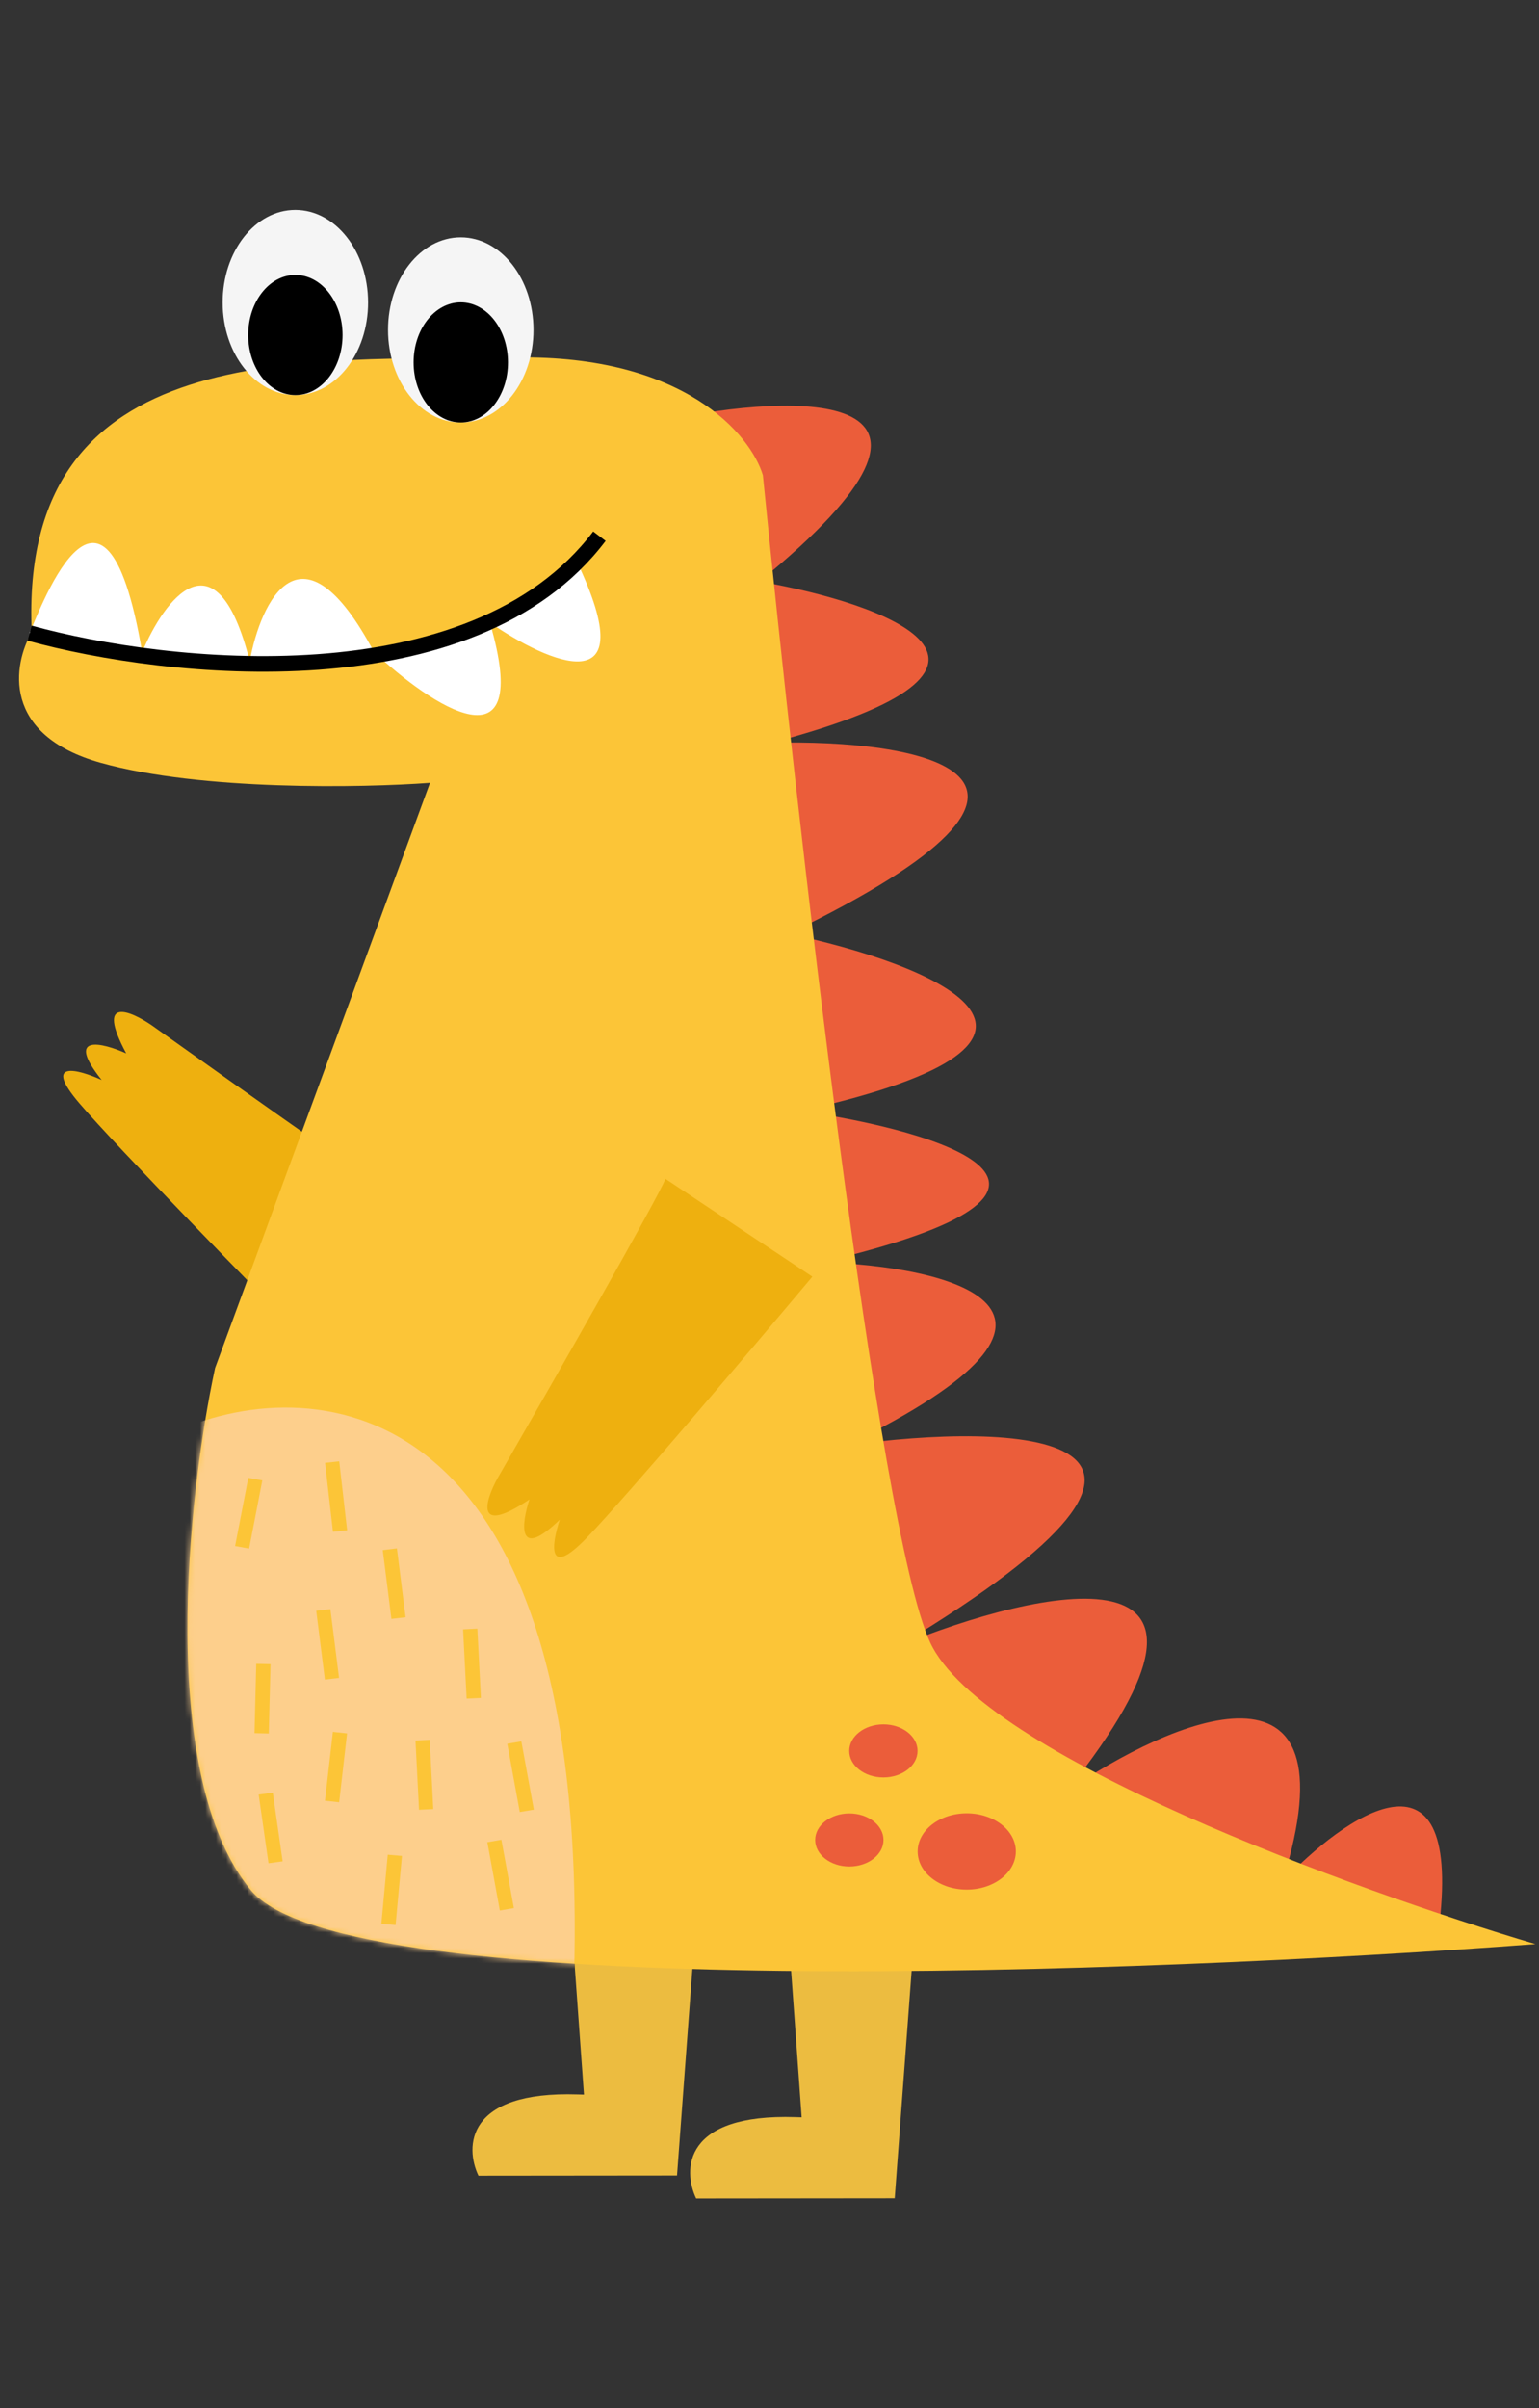 <svg width="296" height="463" viewBox="0 0 296 463" fill="none" xmlns="http://www.w3.org/2000/svg">
<rect x="0" y="0" width="296" height="463" fill="#333333" stroke="none"/>
<g clip-path="url(#clip0_78_146)">
<path d="M29.227 197.146C46.176 209.236 80.89 233.813 84.154 235.398L61.301 260.154C49.039 247.722 22.681 220.725 15.339 212.19C7.997 203.655 15.087 205.593 19.55 207.629C12.373 198.64 19.707 200.474 24.271 202.515C18.305 191.391 25.089 194.301 29.227 197.146Z" fill="#EEB00F"/>
<path fill-rule="evenodd" clip-rule="evenodd" d="M170.313 422.621L172.081 422.619L176.5 363.234L151.033 363.259L154.183 407.058C153.799 407.046 153.407 407.033 153.008 407.021C131.43 406.327 131.271 417.155 133.889 422.656L170.313 422.621L170.313 422.621Z" fill="#ECBC40"/>
<path fill-rule="evenodd" clip-rule="evenodd" d="M130.213 418.253L113.435 418.269L113.435 418.269L92.022 418.289C89.404 412.788 89.563 401.96 111.142 402.654C111.54 402.667 111.931 402.679 112.315 402.691L109.164 358.893L134.631 358.868L130.213 418.253Z" fill="#ECBC40"/>
<path d="M146.066 111.791C192.223 74.087 153.15 75.425 127.845 80.807L135.086 361.887L276.867 369.737C281.011 333.338 258.46 349.267 246.666 361.781C261.268 314.94 225.088 330.664 205.173 344.381C244.257 295.402 199.892 305.354 172.824 316.452C242.121 274.753 195.038 273.364 162.834 277.882C216.911 251.499 182.18 243.418 158.055 242.675C218.155 228.534 180.441 217.394 154.072 213.591C216.071 199.754 178.302 185.118 151.667 179.53C215.548 148.545 176.152 142.127 148.468 142.791C204.139 128.041 170.063 115.979 146.066 111.791Z" fill="#EB5D3A"/>
<path d="M99.19 68.725C131.628 68.204 144.399 83.602 146.729 91.367C153.253 157.092 168.818 293.982 178.89 315.743C188.962 337.503 260.696 363.484 295.304 373.755C220.491 379.418 66.342 385.274 48.252 363.393C30.163 341.511 36.124 287.353 41.365 263.009L82.703 150.507C69.641 151.469 38.7 152.047 19.435 146.67C0.169 141.293 2.522 127.679 6.106 121.544C3.518 64.524 58.643 69.377 99.19 68.725Z" fill="#FCC537"/>
<mask id="mask0_78_146" style="mask-type:alpha" maskUnits="userSpaceOnUse" x="3" y="68" width="293" height="311">
<path d="M99.19 68.726C131.628 68.205 144.399 83.603 146.729 91.367C153.253 157.092 168.818 293.983 178.89 315.743C188.962 337.504 260.696 363.485 295.304 373.755C220.491 379.419 66.342 385.275 48.252 363.394C30.163 341.512 36.124 287.354 41.365 263.009L82.703 150.508C69.641 151.47 38.7 152.048 19.435 146.671C0.169 141.293 2.522 127.679 6.106 121.545C3.518 64.525 58.643 69.378 99.19 68.726Z" fill="#FCC537"/>
</mask>
<g mask="url(#mask0_78_146)">
<path d="M110.404 380.335C113.556 267.693 60.826 263.237 34.067 275.09L30.094 380.412L110.404 380.335Z" fill="#FDCF8C"/>
</g>
<ellipse cx="13.987" cy="17.8" rx="13.987" ry="17.8" transform="matrix(-1 0.001 0.001 1 102.588 45.612)" fill="#F5F5F5"/>
<ellipse cx="9.075" cy="11.549" rx="9.075" ry="11.549" transform="matrix(-1 0.001 0.001 1 97.688 58.118)" fill="black"/>
<ellipse cx="13.987" cy="17.8" rx="13.987" ry="17.8" transform="matrix(-1 0.001 0.001 1 70.777 40.343)" fill="#F5F5F5"/>
<ellipse cx="9.075" cy="11.549" rx="9.075" ry="11.549" transform="matrix(-1 0.001 0.001 1 65.876 52.85)" fill="black"/>
<path d="M27.339 125.392C19.866 81.467 6.846 119.774 5.642 121.719C44.699 130.857 66.108 127.947 71.931 125.35C82.922 135.642 102.766 148.919 94.222 119.691C105.344 127.392 124.246 135.797 110.882 107.818C106.87 112.681 93.462 122.997 71.931 125.35C57.926 99.082 50.162 115.586 48.03 127.122C41.578 101.624 31.548 115.345 27.339 125.392Z" fill="white"/>
<path d="M5.709 121.728C32.029 128.996 90.793 135.443 115.287 103.081" stroke="black" stroke-width="3"/>
<ellipse cx="9.442" cy="7.335" rx="9.442" ry="7.335" transform="matrix(-1 0.001 0.001 1 195.371 348.605)" fill="#EB5D3A"/>
<ellipse cx="6.569" cy="5.103" rx="6.569" ry="5.103" transform="matrix(-1 0.001 0.001 1 176.47 331.506)" fill="#EB5D3A"/>
<ellipse cx="6.569" cy="5.103" rx="6.569" ry="5.103" transform="matrix(-1 0.001 0.001 1 169.917 348.629)" fill="#EB5D3A"/>
<rect width="2.742" height="13.345" transform="matrix(-0.984 -0.179 -0.19 0.982 50.45 284.614)" fill="#FCC537"/>
<rect width="2.744" height="13.336" transform="matrix(-0.993 0.117 0.125 0.992 63.545 309.354)" fill="#FCC537"/>
<rect width="2.744" height="13.335" transform="matrix(-0.994 0.107 0.114 0.994 65.248 280.944)" fill="#FCC537"/>
<rect width="2.744" height="13.336" transform="matrix(-0.993 0.117 0.125 0.992 76.341 297.688)" fill="#FCC537"/>
<rect width="2.745" height="13.33" transform="matrix(-1 -0.023 -0.025 1 52.029 319.936)" fill="#FCC537"/>
<rect width="2.743" height="13.338" transform="matrix(-0.991 0.134 0.142 0.99 52.467 344.642)" fill="#FCC537"/>
<rect width="2.745" height="13.331" transform="matrix(-0.999 0.048 0.051 0.999 91.811 313.112)" fill="#FCC537"/>
<rect width="2.745" height="13.331" transform="matrix(-0.999 0.048 0.051 0.999 82.655 334.484)" fill="#FCC537"/>
<rect width="2.744" height="13.335" transform="matrix(-0.994 -0.107 -0.114 0.993 66.752 333.249)" fill="#FCC537"/>
<rect width="2.742" height="13.343" transform="matrix(-0.986 0.169 0.18 0.984 96.434 353.704)" fill="#FCC537"/>
<rect width="2.742" height="13.343" transform="matrix(-0.986 0.169 0.18 0.984 100.272 334.781)" fill="#FCC537"/>
<rect width="2.744" height="13.333" transform="matrix(-0.996 -0.086 -0.092 0.996 77.311 356.81)" fill="#FCC537"/>
<path d="M95.698 284.189C105.954 266.392 126.77 229.963 127.983 226.629L156.241 245.444C145.044 258.785 120.694 287.498 112.871 295.624C105.048 303.75 106.14 296.698 107.664 292.157C99.355 300.181 100.311 292.909 101.827 288.27C91.177 295.402 93.304 288.521 95.698 284.189Z" fill="#EEB00F"/>
</g>
<defs>
<clipPath id="clip0_78_146">
<rect width="295.35" height="462.91" fill="white"/>
</clipPath>
</defs>
</svg>
